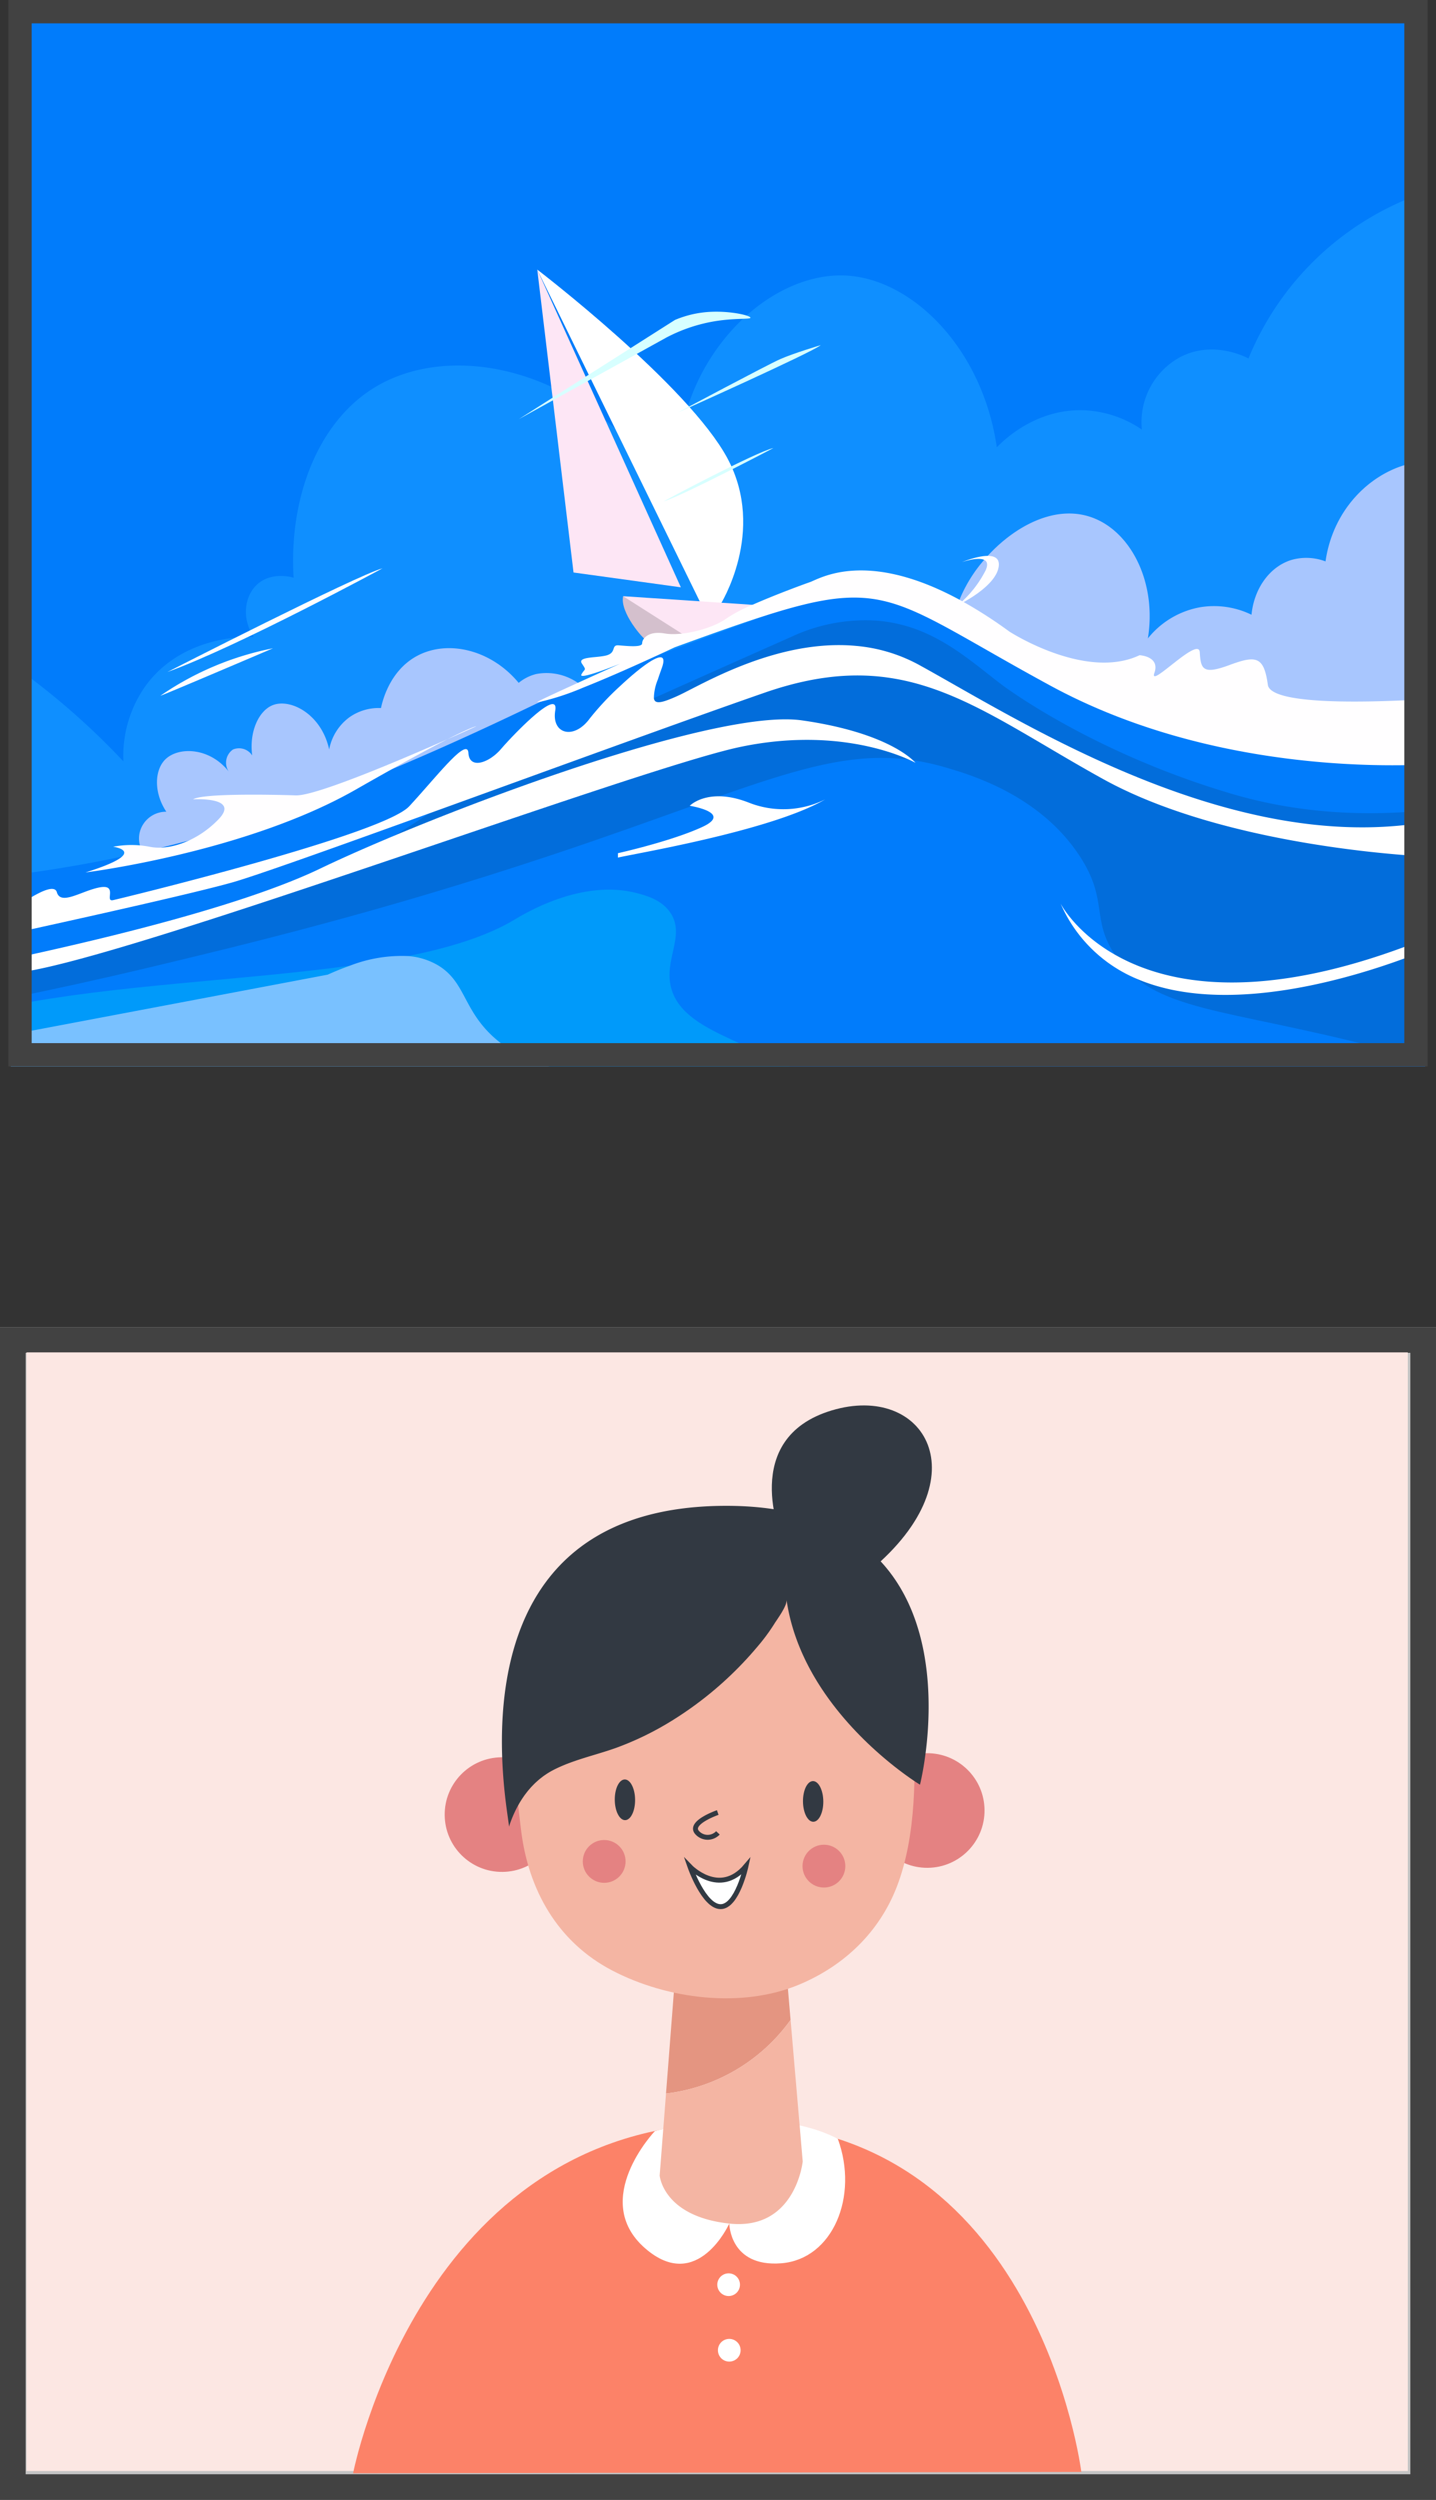<svg xmlns="http://www.w3.org/2000/svg" xmlns:xlink="http://www.w3.org/1999/xlink" width="313.619" height="545.685" viewBox="0 0 313.619 545.685"><rect x="0" y="0" width="313.619" height="545.685" fill="#333333" stroke="none"/><defs><style>.a,.n,.v{fill:none;}.b{clip-path:url(#a);}.c{fill:#017cfb;}.d{fill:#0f8fff;}.e{fill:#a8c6fe;}.f{fill:#026ddb;}.g{fill:#009afa;}.h{fill:#79c1ff;}.i{fill:#fde6f5;}.j,.w{fill:#fff;}.k{fill:#d4c0cd;}.l{fill:#d7ffff;}.m{fill:#fffeff;}.n,.o{stroke:#424242;}.n,.o,.v,.w{stroke-miterlimit:10;}.n{stroke-width:5.097px;}.o{fill:#c4c4c4;stroke-width:5.605px;}.p{fill:#fce7e3;}.q{fill:#fc8268;}.r{fill:#e48282;}.s{fill:#e49581;}.t{fill:#f4b5a3;}.u{fill:#323942;}.v,.w{stroke:#323942;stroke-width:1.071px;}.x{stroke:none;}</style><clipPath id="a"><rect class="a" width="309.42" height="232.791"/></clipPath></defs><g transform="translate(-2391.294 -1133.295)"><g transform="translate(2393.115 1133.295)"><g class="b"><g transform="translate(0.556)"><rect class="c" width="309.42" height="232.792" transform="translate(0.001)"/><path class="d" d="M2702.838,1170.638v190.987H2393.419v-87.916a159.409,159.409,0,0,1,13.9,10.968c3.94,3.479,7.484,6.955,10.67,10.346a26.5,26.5,0,0,1,4.851-16.49c5.774-7.914,14.552-10,19.642-10.524h0c1.124-.115,2.07-.154,2.762-.162h0c.615-.008,1.028.008,1.194.016-.1-.15-.193-.3-.282-.456a8.957,8.957,0,0,1-.509-.981c-1.71-3.758-.889-7.967,1.761-10.2,3.108-2.623,7.411-1.4,7.759-1.291-1.054-17.2,5.167-33.741,17.46-41.387,10.368-6.449,25.1-6.593,38.8-.3q1.154.527,2.295,1.121h0c.24.119.475.246.715.374a57.465,57.465,0,0,1,8.8,5.823c.714.572,1.417,1.163,2.113,1.781a62.267,62.267,0,0,1,12.345,14.991c.051.082.1.162.144.244q.719,1.211,1.39,2.475c-.128-.993-.224-1.977-.3-2.95-.008-.14-.019-.279-.027-.414v0a50.483,50.483,0,0,1,2.232-18.73c.019-.069.042-.139.066-.209.038-.126.081-.254.123-.378a46.046,46.046,0,0,1,11.972-18.954c.255-.24.51-.475.772-.706,6.573-5.882,14.406-9.1,21.692-8.74,14.629.734,29.915,16.054,32.981,37.507,1.177-1.236,8.476-8.647,19.4-8.083a24.249,24.249,0,0,1,12.284,4.2,16.147,16.147,0,0,1,8.409-15.842c7.159-3.7,14.253-.011,14.871.324a63.857,63.857,0,0,1,39.121-36.441Z" transform="translate(-2393.418 -1128.833)"/><path class="e" d="M2685.294,1356.035c.055-.2.109-.4.163-.6,0,.2-.011.4-.016.6Z" transform="translate(-2358.544 -1106.754)"/><path class="e" d="M2702.838,1223.226v132.116H2393.419v-27.555l4.63-2.445q8.371-4.425,16.742-8.844l10.315-5.448a5.708,5.708,0,0,1-1.062-.568,5.9,5.9,0,0,1-1.834-1.95,6,6,0,0,1-.61-1.456,5.728,5.728,0,0,1-.051-2.816,5.93,5.93,0,0,1,5.82-4.529c-2.735-4.075-2.6-8.945-.325-11.316,2.907-3.019,10.059-2.784,14.228,2.912a3.5,3.5,0,0,1,.648-5.174,3.431,3.431,0,0,1,4.2,1.293c-.691-5.209,1.459-9.817,4.526-10.991,3.889-1.49,10.628,2.005,12.285,9.7a11.3,11.3,0,0,1,4.526-7.114,11.124,11.124,0,0,1,6.793-1.938c.259-1.256,1.772-8.029,7.759-11.316,6.657-3.662,16.2-1.548,22.31,5.819a9.613,9.613,0,0,1,3.877-1.942,12.036,12.036,0,0,1,9.049,1.939,6.944,6.944,0,0,1,.568.448,3.421,3.421,0,0,1,.56.61.769.769,0,0,1,.17.56c-.039.17-.216.367-.807.514q4.4-.747,8.8-1.49,4.091-.7,8.18-1.383,6.638-1.13,13.281-2.251l5.483-.927q12.258-2.074,24.519-4.152l15.533-2.63q2.589-.44,5.175-.877l.347-.058a26.9,26.9,0,0,1,.483-2.973,24.3,24.3,0,0,1,1.07-3.522c.12-.309.247-.626.386-.942a31.5,31.5,0,0,1,4.982-7.77c.25-.293.506-.583.769-.869,6.156-6.716,15.235-11.494,23.349-8.172,8.226,3.364,13.573,14.281,11.639,26.188a18.892,18.892,0,0,1,11.316-6.79,18.673,18.673,0,0,1,11.319,1.619c.568-5.793,4.017-10.52,8.728-11.965a11.79,11.79,0,0,1,7.438.325C2682.409,1231.935,2692.964,1223.554,2702.838,1223.226Z" transform="translate(-2393.418 -1122.55)"/><path class="c" d="M2702.838,1285.436v66.992H2393.419v-41.74c8.778-1.1,16.873-2.507,24.268-4.074,1.537-.325,3.047-.66,4.523-1,1.383-.317,2.73-.641,4.058-.966h.012q3.093-.757,5.993-1.537h0c4.163-1.12,8.026-2.262,11.582-3.386,11.273-3.564,22.6-7.941,32.718-12.177l.011,0c13.516-5.665,24.852-11.083,30.965-14.007.506-.238,1.039-.49,1.6-.744,2.352-1.073,5.2-2.279,8.658-3.662,4.468-1.788,9.955-3.885,16.71-6.4,6.646-2.476,14.516-5.365,23.851-8.774q5.591-2.045,11.9-4.345a30.34,30.34,0,0,1,8.729-1.939c8.01-.529,14.556,2.434,20.529,6.4,4.565,3.032,8.8,6.654,13.1,9.763,22.607,16.347,47.927,19.116,65.313,21.016A146.5,146.5,0,0,0,2702.838,1285.436Z" transform="translate(-2393.418 -1119.636)"/><path class="f" d="M2702.838,1295.7v55.944H2393.419v-23.128c38.743-5.164,65.274-16.124,83.695-27.235a.024.024,0,0,1,.016-.008q4-2.415,7.507-4.824c.205-.139.407-.278.607-.417,9.8-6.758,24.217-13.8,48.6-24.79q6.575-2.961,14.15-6.333,7.39-3.292,15.814-7.029a38.264,38.264,0,0,1,18.753-3.557,32.447,32.447,0,0,1,10.968,2.877c6.257,2.846,11.234,7.245,16.193,11.026,0,0,19.375,14.791,50.436,23.928C2669.811,1294.985,2684.031,1297.608,2702.838,1295.7Z" transform="translate(-2393.418 -1118.848)"/><path class="c" d="M2702.837,1348.429H2393.418v-14.942c8.989-1.826,19.22-4.05,30.393-6.719,20.19-4.824,50.252-12.006,87.943-24.574,47.578-15.856,63.2-25.585,85.68-19.074,5.361,1.553,20.673,5.99,29.424,19.4,6.349,9.732,2.375,13.663,7.758,21.661,8.373,12.448,23.655,11.347,58.2,20.372,3.541.922,6.889,1.854,10.021,2.761Z" transform="translate(-2393.418 -1115.638)"/><path class="g" d="M2563.538,1345.359h-170.12v-13.293c22.772-4.526,50.676-5.488,74.005-8.7h.007c4.427-.61,8.686-1.3,12.714-2.112,9.2-1.851,17.2-4.326,23.2-7.906,2.1-1.252,14.671-9.025,26.836-5.82,2.121.56,5.6,1.526,7.438,4.526,3.02,4.932-1.625,10.061,0,16.166,1.526,5.731,7.612,8.677,13.255,11.316Q2557.235,1342.518,2563.538,1345.359Z" transform="translate(-2393.418 -1112.569)"/><path class="h" d="M2511.062,1343.82H2393.418v-6.955q34.594-6.539,69.193-13.088c1.529-.691,3.148-1.356,4.813-1.946h.007a31.3,31.3,0,0,1,12.714-2.112,14.968,14.968,0,0,1,6.716,2.116c5.19,3.221,5.36,8.242,10.022,13.583C2499.67,1338.606,2504,1341.832,2511.062,1343.82Z" transform="translate(-2393.418 -1111.029)"/><path class="i" d="M2496.107,1185.86l7.921,66.119,23.441,3.233Z" transform="translate(-2381.148 -1127.015)"/><path class="j" d="M2536.038,1259.092s10.184-16,1.617-32.008-41.547-41.224-41.547-41.224l35.566,72.586Z" transform="translate(-2381.148 -1127.015)"/><path class="i" d="M2512.858,1249.543s7.922,9.216,14.227,9.053,14.874-7.113,14.874-7.113Z" transform="translate(-2379.147 -1119.406)"/><path class="k" d="M2527.093,1258.6s-8.73.485-9.215.485-5.778-5.964-5.012-9.538Z" transform="translate(-2379.155 -1119.406)"/><path class="l" d="M2492.5,1217.534l34.11-21.662a22.805,22.805,0,0,1,7.921-1.779c4.513-.188,8.6.843,8.567,1.294-.031.429-3.778-.045-8.891.969a35.159,35.159,0,0,0-9.538,3.394Z" transform="translate(-2381.58 -1126.034)"/><path class="l" d="M2554.745,1200.589s-5.981,1.779-8.891,3.072-22.309,11.64-22.309,11.64S2552.8,1202.207,2554.745,1200.589Z" transform="translate(-2377.87 -1125.255)"/><path class="l" d="M2520.8,1232.3c-.558.171,20.531-10.992,23.926-11.639C2544.728,1220.662,2524.984,1231.018,2520.8,1232.3Z" transform="translate(-2378.199 -1122.856)"/><path class="m" d="M2690.571,1272.594v14.278c-13.088.633-49.729.517-82.324-17.166-9.314-5.056-16.181-9.142-21.808-12.227-14.71-8.068-20.951-9.3-40.33-3.151-5.457,1.729-11.956,4.051-19.985,6.971,0,0-1.51.718-3.865,1.8-4.025,1.853-10.512,4.777-16.151,7.012a56.608,56.608,0,0,1-9.218,3.052,7.07,7.07,0,0,1-.781.1c-.336.019,4.233-2.1,8.871-4.206,4.271-1.95,8.6-3.892,9.214-4.171-.876.351-9.156,3.67-8.438,2.341.753-1.4,1.186-.753.109-2.371s3.448-1.186,5.5-1.83.861-2.264,2.48-2.155,5.171.536,5.171-.433a1.794,1.794,0,0,1,.421-1.069c.629-.812,2.027-1.529,4.537-1.086a10.257,10.257,0,0,0,1.444.135,16.7,16.7,0,0,0,2.279-.109c3.5-.382,7.619-1.714,9.855-3.394a33.4,33.4,0,0,1,5.554-2.888c4.812-2.132,10.906-4.379,12.555-4.952,2.131-.746,12.227-7.217,32.683,3.851l.591.324c.107.058.212.12.32.178a98.576,98.576,0,0,1,9.944,6.422s16.6,10.778,28.455,5.175c0,0,4.526.216,3.232,3.877s9.7-8.187,9.914-4.526.648,4.959,6.468,2.8,7.542-1.939,8.4,4.309C2656.3,1274.088,2678.746,1273.32,2690.571,1272.594Z" transform="translate(-2381.151 -1120.006)"/><path class="m" d="M2579.041,1243.047s7.113-2.467,5.173,1.81a24.009,24.009,0,0,1-6.035,7.566s8.335-3.934,8.909-8.46S2579.041,1243.047,2579.041,1243.047Z" transform="translate(-2371.342 -1120.345)"/><path class="m" d="M2407.971,1306.812s34.919-4.311,59.061-18.105,26.3-13.8,26.3-13.8-33.41,15.3-39.446,15.088-20.476-.431-22.417.862c0,0,10.346-.647,5.6,4.311s-10.994,6.9-15.089,6.035a21.164,21.164,0,0,0-7.975,0S2422.413,1302.286,2407.971,1306.812Z" transform="translate(-2391.679 -1116.375)"/><path class="m" d="M2422.605,1270.046c-.531.369,24.573-10.346,24.573-10.346A65.475,65.475,0,0,0,2422.605,1270.046Z" transform="translate(-2389.932 -1118.192)"/><path class="m" d="M2423.952,1266.741s41.385-21.128,46.99-22.637C2470.941,1244.1,2439.471,1261.141,2423.952,1266.741Z" transform="translate(-2389.77 -1120.055)"/><path class="j" d="M2702.838,1298v7.238c-4.657-.216-44.743-2.456-70.9-16.931-27.806-15.382-42.894-29.609-73.933-18.831-17.271,5.994-47.756,17.131-73.369,26.389-20.417,7.376-37.742,13.564-42.809,15-8.118,2.294-31.123,7.419-43.779,10.2l-4.63,1.012v-5.082c2.592-1.692,9.311-6.519,10.041-3.973.862,3.019,5.6-.429,9.481-1.078,1.031-.17,1.576-.023,1.851.278.78.831-.471,2.844.954,2.527,1.938-.433,58.843-14.228,64.663-20.48s12.717-15.3,12.933-11.64,4.526,2.16,7.113-.861,12.717-13.578,11.856-8.407,4.094,6.468,7.542,1.726a61.36,61.36,0,0,1,6.681-7.121c5.172-4.832,10.872-8.972,9.057-3.916-.336.938-.634,1.784-.876,2.533a11.215,11.215,0,0,0-.869,4.082c.193,1.4,1.754,1.062,5.249-.525,2.4-1.089,7.627-4.121,14.385-6.735,7.009-2.711,15.664-4.975,24.519-4.152a35.093,35.093,0,0,1,13.849,4.195c21.553,11.855,66.606,40.955,109.284,34.486Z" transform="translate(-2393.418 -1118.267)"/><path class="j" d="M2590.982,1283.046c-.051-.027-.525-.289-1.394-.683-4.209-1.9-17.683-6.832-36.97-2.765-23.269,4.912-140.4,48.721-159.2,49.355v-3.085c13.149-2.861,48.726-10.671,67.591-19.755,4.241-2.042,9.771-4.5,16.1-7.148a.024.024,0,0,1,.016-.008c28.447-11.887,73.029-27.47,89.068-25.176,16.076,2.295,22.453,7.056,24.229,8.7A5.489,5.489,0,0,1,2590.982,1283.046Z" transform="translate(-2393.418 -1116.537)"/><path class="j" d="M2511.848,1301.948c2.262-.647,33.3-5.712,45.265-12.717a20.5,20.5,0,0,1-16.571.754c-8.972-3.557-13.014.647-13.014.647s9.538,1.481,2.748,4.62-18.429,5.726-18.429,5.726Z" transform="translate(-2379.268 -1114.744)"/><path class="j" d="M2678.37,1316.964v2.522c-10.157,4.162-41.921,15.659-63.494,6.429a31.341,31.341,0,0,1-16.668-16.432c.162.309,3.368,6.3,11.822,11.125C2621.442,1327.132,2642.42,1331.535,2678.37,1316.964Z" transform="translate(-2368.949 -1112.244)"/></g></g><g class="n"><rect class="x" width="309.977" height="232.791"/><rect class="a" x="2.548" y="2.548" width="304.88" height="227.694"/></g></g><g transform="translate(2391.294 1422.989)"><g class="o"><rect class="x" width="313.619" height="255.991"/><rect class="a" x="2.802" y="2.802" width="308.014" height="250.386"/></g><rect class="p" width="301.658" height="244.169" transform="translate(5.8 5.506)"/><g transform="translate(77.117 17.083)"><path class="q" d="M2460.181,1623.7s14.658-75.793,82.081-76.444,76.96,76.15,76.96,76.15Z" transform="translate(-2460.181 -1390.612)"/><path class="j" d="M2519.809,1549.074s-14.268,14.988-2.155,25.57c11.461,10.014,18.4-5.382,18.4-5.382s.058,9.538,11.324,8.672,17-14.6,12.375-27.171C2544.025,1542.636,2519.809,1549.074,2519.809,1549.074Z" transform="translate(-2453.896 -1390.683)"/><circle class="r" cx="12.51" cy="12.51" r="12.51" transform="matrix(1, -0.01, 0.01, 1, 19.877, 76.925)"/><circle class="r" cx="12.51" cy="12.51" r="12.51" transform="translate(112.764 76.029) rotate(-0.553)"/><path class="s" d="M2548.429,1530.1l-2.382-27.767-21.669,3.187-3.152,40.655A39.161,39.161,0,0,0,2548.429,1530.1Z" transform="translate(-2452.887 -1395.979)"/><path class="t" d="M2492.263,1482.1c-.34,6.654-.023,8.647.775,15.266,1.58,13.111,7.965,24.478,19.936,30.713,12.01,6.257,28.3,8.359,40.963,3,9.811-4.15,17.347-11.451,21.149-21.23,4.334-11.143,4.244-25.339,3.529-37.319-2.649-44.38-38.8-43.375-38.8-43.375S2491.539,1425.908,2492.263,1482.1Z" transform="translate(-2456.364 -1404.726)"/><path class="t" d="M2521.374,1543.213l-1.388,17.892s.724,8.928,15.206,10.49,16.038-13.557,16.038-13.557l-2.652-30.9A39.161,39.161,0,0,1,2521.374,1543.213Z" transform="translate(-2453.035 -1393.015)"/><path class="u" d="M2515.668,1484.677c.024,2.453-.951,4.45-2.177,4.462s-2.239-1.967-2.262-4.42.95-4.449,2.177-4.461S2515.645,1482.225,2515.668,1484.677Z" transform="translate(-2454.082 -1398.616)"/><ellipse class="u" cx="2.22" cy="4.44" rx="2.22" ry="4.44" transform="translate(98.208 82.019) rotate(-0.553)"/><path class="v" d="M2531.835,1486.705s-6.639,2.285-4.4,4.484a3.075,3.075,0,0,0,4.44-.044" transform="translate(-2452.2 -1397.846)"/><path class="w" d="M2525.894,1497.274s6.469,6.72,12.244-.118c0,0-1.925,8.9-5.576,8.847S2525.894,1497.274,2525.894,1497.274Z" transform="translate(-2452.329 -1396.597)"/><circle class="r" cx="4.673" cy="4.673" r="4.673" transform="translate(50.162 94.858)"/><circle class="r" cx="4.673" cy="4.673" r="4.673" transform="translate(98.154 95.885)"/><path class="u" d="M2490.733,1497c.579-.843-15.742-69.3,46.412-70.089,59.061-.75,43.373,60.863,43.373,60.863s-25.579-15.46-29.148-40.38c.187,1.3-2.006,4.2-2.677,5.289a41.462,41.462,0,0,1-3.615,4.893A77.851,77.851,0,0,1,2526,1474.012a66.067,66.067,0,0,1-11.938,5.756c-4.456,1.584-9.109,2.54-13.367,4.672C2495.615,1486.984,2492.451,1491.693,2490.733,1497Z" transform="translate(-2456.712 -1404.991)"/><path class="u" d="M2544.056,1436.391s-9.44-21.85,10.874-27.966,32.793,14.485,8.652,34.743C2556.414,1435.749,2544.056,1436.391,2544.056,1436.391Z" transform="translate(-2450.421 -1407.33)"/><circle class="j" cx="2.478" cy="2.478" r="2.478" transform="translate(79.537 189.445)"/><circle class="j" cx="2.478" cy="2.478" r="2.478" transform="translate(79.675 203.753)"/></g></g></g></svg>